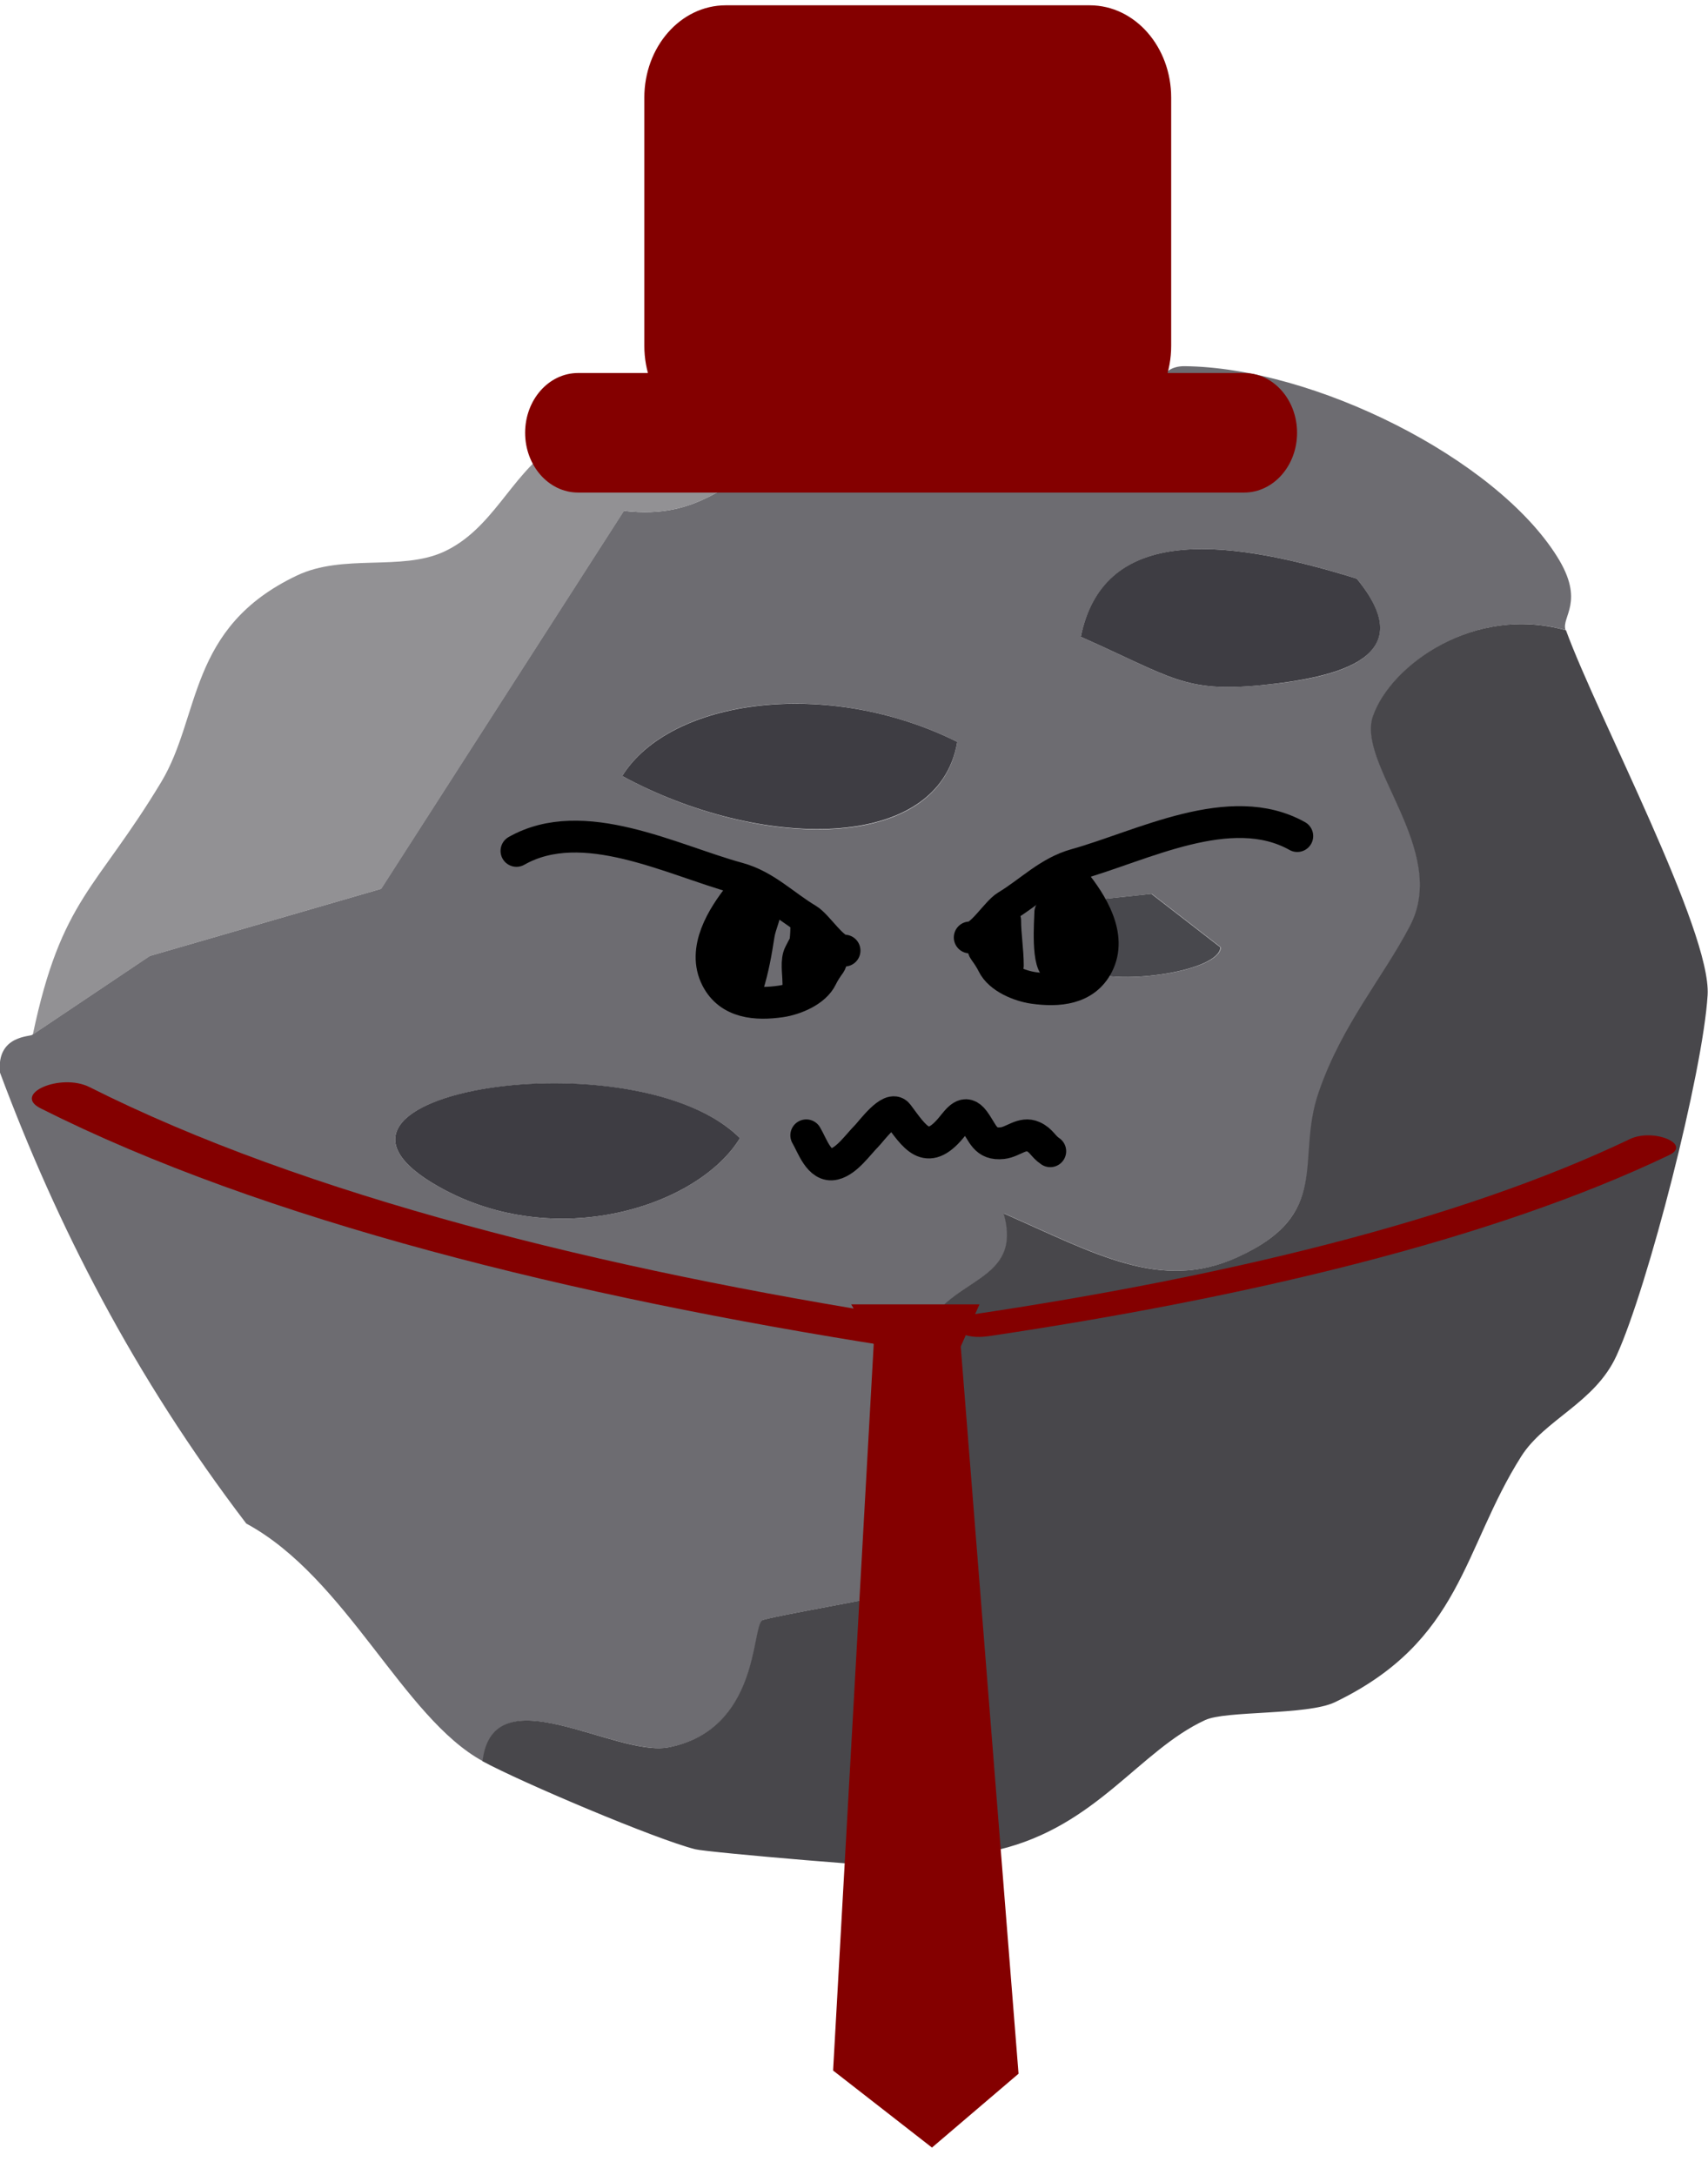 <svg width="161" height="205" viewBox="0 0 161 205" fill="none" xmlns="http://www.w3.org/2000/svg">
<g clip-path="url(#clip0_46_4)">
<path d="M147.611 59.396C139.06 56.985 131.165 62.612 129.455 67.472C127.854 72.04 136.659 80.115 132.948 87.241C130.401 92.137 126.435 96.815 124.325 102.954C122.214 109.093 125.635 114.391 116.684 118.484C109.444 121.773 103.295 118.155 94.635 114.355C96.491 120.896 89.651 120.274 87.358 125.207C83.829 132.808 91.834 144.026 84.484 150.092C84.084 150.421 72.259 152.394 71.859 152.723C70.876 153.527 71.568 162.991 63.09 164.672C58.033 165.659 46.499 157.693 45.517 165.988C37.985 161.895 32.673 148.704 23.213 143.588C12.625 129.702 5.385 115.524 2.29031e-05 101.09C-0.364 97.472 3.02 97.728 3.056 97.509L14.117 90.091L35.911 83.769L58.797 48.142C66.292 49.019 68.293 44.962 73.132 43.903C81.683 42.039 95.217 42.587 104.823 40.797C106.97 40.395 113.519 39.993 108.971 36.741C109.189 36.741 109.262 34.512 111.627 34.512C123.815 34.621 140.952 43.172 146.774 52.453C149.466 56.729 147.138 58.117 147.574 59.396H147.611ZM118.831 64.585C126.217 63.891 133.967 61.954 127.89 54.536C114.574 50.371 103.986 49.895 101.876 60.017C110.462 63.818 111.554 65.279 118.831 64.585ZM90.233 69.92C78.008 63.818 63.163 65.828 58.651 73.136C71.604 80.188 88.523 80.444 90.233 69.92ZM99.22 85.231L102.749 91.589C105.769 92.832 114.901 91.553 115.083 89.287L108.57 84.245L99.256 85.231H99.22ZM69.749 107.266C60.034 97.582 25.433 102.917 41.405 111.87C52.393 118.045 65.819 113.697 69.749 107.266Z" fill="#6D6C71"/>
<path d="M147.611 59.396C150.558 67.472 161.328 87.752 160.964 93.782C160.527 101.054 155.324 121.334 152.377 127.765C150.34 132.223 145.61 133.758 143.39 137.266C137.86 145.999 137.824 154.66 125.817 160.433C123.197 161.676 115.52 161.201 113.592 162.114C107.37 165.001 103.404 172.09 94.162 174.319C93.18 174.538 90.015 172.675 88.705 172.967C87.395 173.259 87.431 175.671 86.267 175.963C85.358 176.183 66.62 174.575 65.528 174.283C61.781 173.332 49.192 167.997 45.48 165.988C46.463 157.656 57.997 165.659 63.054 164.672C71.531 162.991 70.84 153.527 71.823 152.723C72.259 152.394 84.048 150.421 84.448 150.092C91.761 144.063 83.793 132.808 87.322 125.207C89.615 120.274 96.455 120.896 94.599 114.355C103.259 118.155 109.407 121.773 116.648 118.484C125.635 114.391 122.106 109.312 124.289 102.954C126.472 96.596 130.365 92.137 132.912 87.241C136.623 80.115 127.818 72.04 129.419 67.472C131.129 62.612 139.024 56.985 147.574 59.396H147.611Z" fill="#48474B"/>
<path d="M109.007 36.741C113.555 39.993 106.97 40.395 104.859 40.797C95.254 42.587 81.719 42.039 73.169 43.903C68.293 44.962 66.292 49.019 58.833 48.142L35.948 83.769L14.154 90.091L3.093 97.509C5.785 84.683 9.096 83.843 15.209 73.684C18.956 67.436 17.683 59.141 27.98 54.244C32.346 52.161 37.767 53.842 41.806 52.015C46.426 49.896 48.1 44.889 51.993 42.222C72.441 28.336 81.901 36.12 108.971 36.777L109.007 36.741Z" fill="#929194"/>
<path d="M69.749 107.266C65.819 113.697 52.393 118.045 41.405 111.87C25.433 102.917 60.034 97.546 69.749 107.266Z" fill="#3E3D43"/>
<path d="M118.831 64.585C111.59 65.279 110.462 63.818 101.875 60.017C103.949 49.895 114.537 50.37 127.89 54.536C134.003 61.954 126.217 63.854 118.831 64.585Z" fill="#3E3D43"/>
<path d="M90.233 69.92C88.486 80.408 71.568 80.152 58.651 73.136C63.163 65.864 78.008 63.818 90.233 69.92Z" fill="#3E3D43"/>
<path d="M99.219 85.231L108.534 84.244L115.047 89.287C114.865 91.553 105.732 92.832 102.712 91.589L99.183 85.231H99.219Z" fill="#48484D"/>
<path d="M85.777 124.187C56.733 119.635 28.735 112.671 8.449 102.46C5.726 101.089 1.107 103.089 3.83 104.459C24.834 115.036 53.966 122.197 84.034 126.909C87.999 127.528 89.699 124.807 85.777 124.197V124.187Z" fill="#840000"/>
<path d="M93.156 125.936C117.216 122.354 140.509 116.909 157.334 108.866C159.513 107.824 155.834 106.305 153.638 107.354C137.406 115.11 115.002 120.405 91.779 123.866C88.641 124.337 90.001 126.407 93.174 125.929L93.156 125.936Z" fill="#840000"/>
<path d="M76 107C76.559 107.925 77.213 110.051 78.639 109.708C79.828 109.423 80.87 107.88 81.694 107.056C82.101 106.649 83.945 104.108 84.625 105.014C86.228 107.151 87.325 109.07 89.639 106.306C90.329 105.482 90.952 104.462 91.806 105.611C92.682 106.791 92.827 107.922 94.5 107.736C95.494 107.626 96.37 106.662 97.389 107.125C98.193 107.491 98.299 108.033 99 108.5" stroke="black" stroke-width="3" stroke-linecap="round"/>
<path d="M48.683 80.194C54.958 76.63 63.349 81.07 69.577 82.768C72.15 83.47 73.872 85.306 76.135 86.656C77.078 87.219 78.6 89.736 79.608 89.59" stroke="black" stroke-width="3" stroke-linecap="round"/>
<path d="M69.748 84.329C68.099 86.398 66.154 89.495 67.554 92.213C68.755 94.545 71.308 94.713 73.61 94.378C74.903 94.19 76.821 93.421 77.442 92.115C77.634 91.711 77.949 91.222 78.214 90.866C78.452 90.547 78.38 90.097 78.494 89.751" stroke="black" stroke-width="3" stroke-linecap="round"/>
<path d="M122.285 78.796C115.991 75.264 107.623 79.748 101.404 81.478C98.835 82.193 97.122 84.038 94.866 85.4C93.926 85.967 92.417 88.492 91.409 88.351" stroke="black" stroke-width="3" stroke-linecap="round"/>
<path d="M101.241 83.04C102.9 85.1 104.861 88.187 103.475 90.912C102.287 93.25 99.734 93.431 97.431 93.108C96.136 92.927 94.215 92.168 93.588 90.865C93.393 90.462 93.076 89.974 92.808 89.62C92.569 89.302 92.639 88.852 92.523 88.507" stroke="black" stroke-width="3" stroke-linecap="round"/>
<path d="M99.75 84.75C99.75 86.208 99.5 87.563 99.5 89C99.5 89.671 99.592 91.096 100.25 91.444C101.07 91.878 102.5 91.513 102.5 90.5C102.5 89.327 101.977 88.817 101.695 87.75C101.603 87.404 101.311 86.111 100.806 86.111C100.693 86.111 100.75 88.057 100.75 88.194C100.75 89.299 101.309 91.342 99.75 91.25C98.629 91.184 99 86.714 99 86" stroke="black" stroke-width="3" stroke-linecap="round"/>
<path d="M94.75 86.75C94.75 88.117 95 89.549 95 91" stroke="black" stroke-width="3" stroke-linecap="round"/>
<path d="M76 87.5C76 89.167 75.25 94.111 75.25 92.444C75.25 91.705 75.031 90.539 75.389 89.875C75.806 89.1 76 88.471 76 89.75" stroke="black" stroke-width="3" stroke-linecap="round"/>
<path d="M72.25 85C72.25 86.09 71.679 87.051 71.514 88.125C71.26 89.773 70.994 91.269 70.5 92.875C70.201 93.847 70.25 93.482 70.25 92.708C70.25 91.306 70.25 89.903 70.25 88.5C70.25 87.934 70.558 85.826 69.75 87.153C69.099 88.222 68.712 89.595 68.25 90.75" stroke="black" stroke-width="3" stroke-linecap="round"/>
</g>
<path d="M82.46 124.87L78.53 195.14L87.85 202.4L96.01 195.44L90.4 124.87L82.46 124.87Z" fill="#840000"/>
<path d="M80.24 122.93L92.33 122.93L90.13 127.87L82.92 127.67L80.24 122.93Z" fill="#840000"/>
<path d="M117.273 35.655H54.492C52.011 35.655 50 37.953 50 40.788C50 43.623 52.011 45.922 54.492 45.922H117.273C119.754 45.922 121.765 43.623 121.765 40.788C121.765 37.953 119.754 35.655 117.273 35.655Z" fill="#840000" stroke="#840000" stroke-miterlimit="10"/>
<path d="M102.723 1H68.411C64.449 1 61.236 4.671 61.236 9.2V32.588C61.236 37.117 64.449 40.788 68.411 40.788H102.723C106.685 40.788 109.898 37.117 109.898 32.588V9.2C109.898 4.671 106.685 1 102.723 1Z" fill="#840000" stroke="#840000" stroke-miterlimit="10"/>
<defs>
<clipPath id="clip0_46_4">
<rect width="161" height="142" fill="white" transform="translate(0 34)"/>
</clipPath>
</defs>
</svg>
